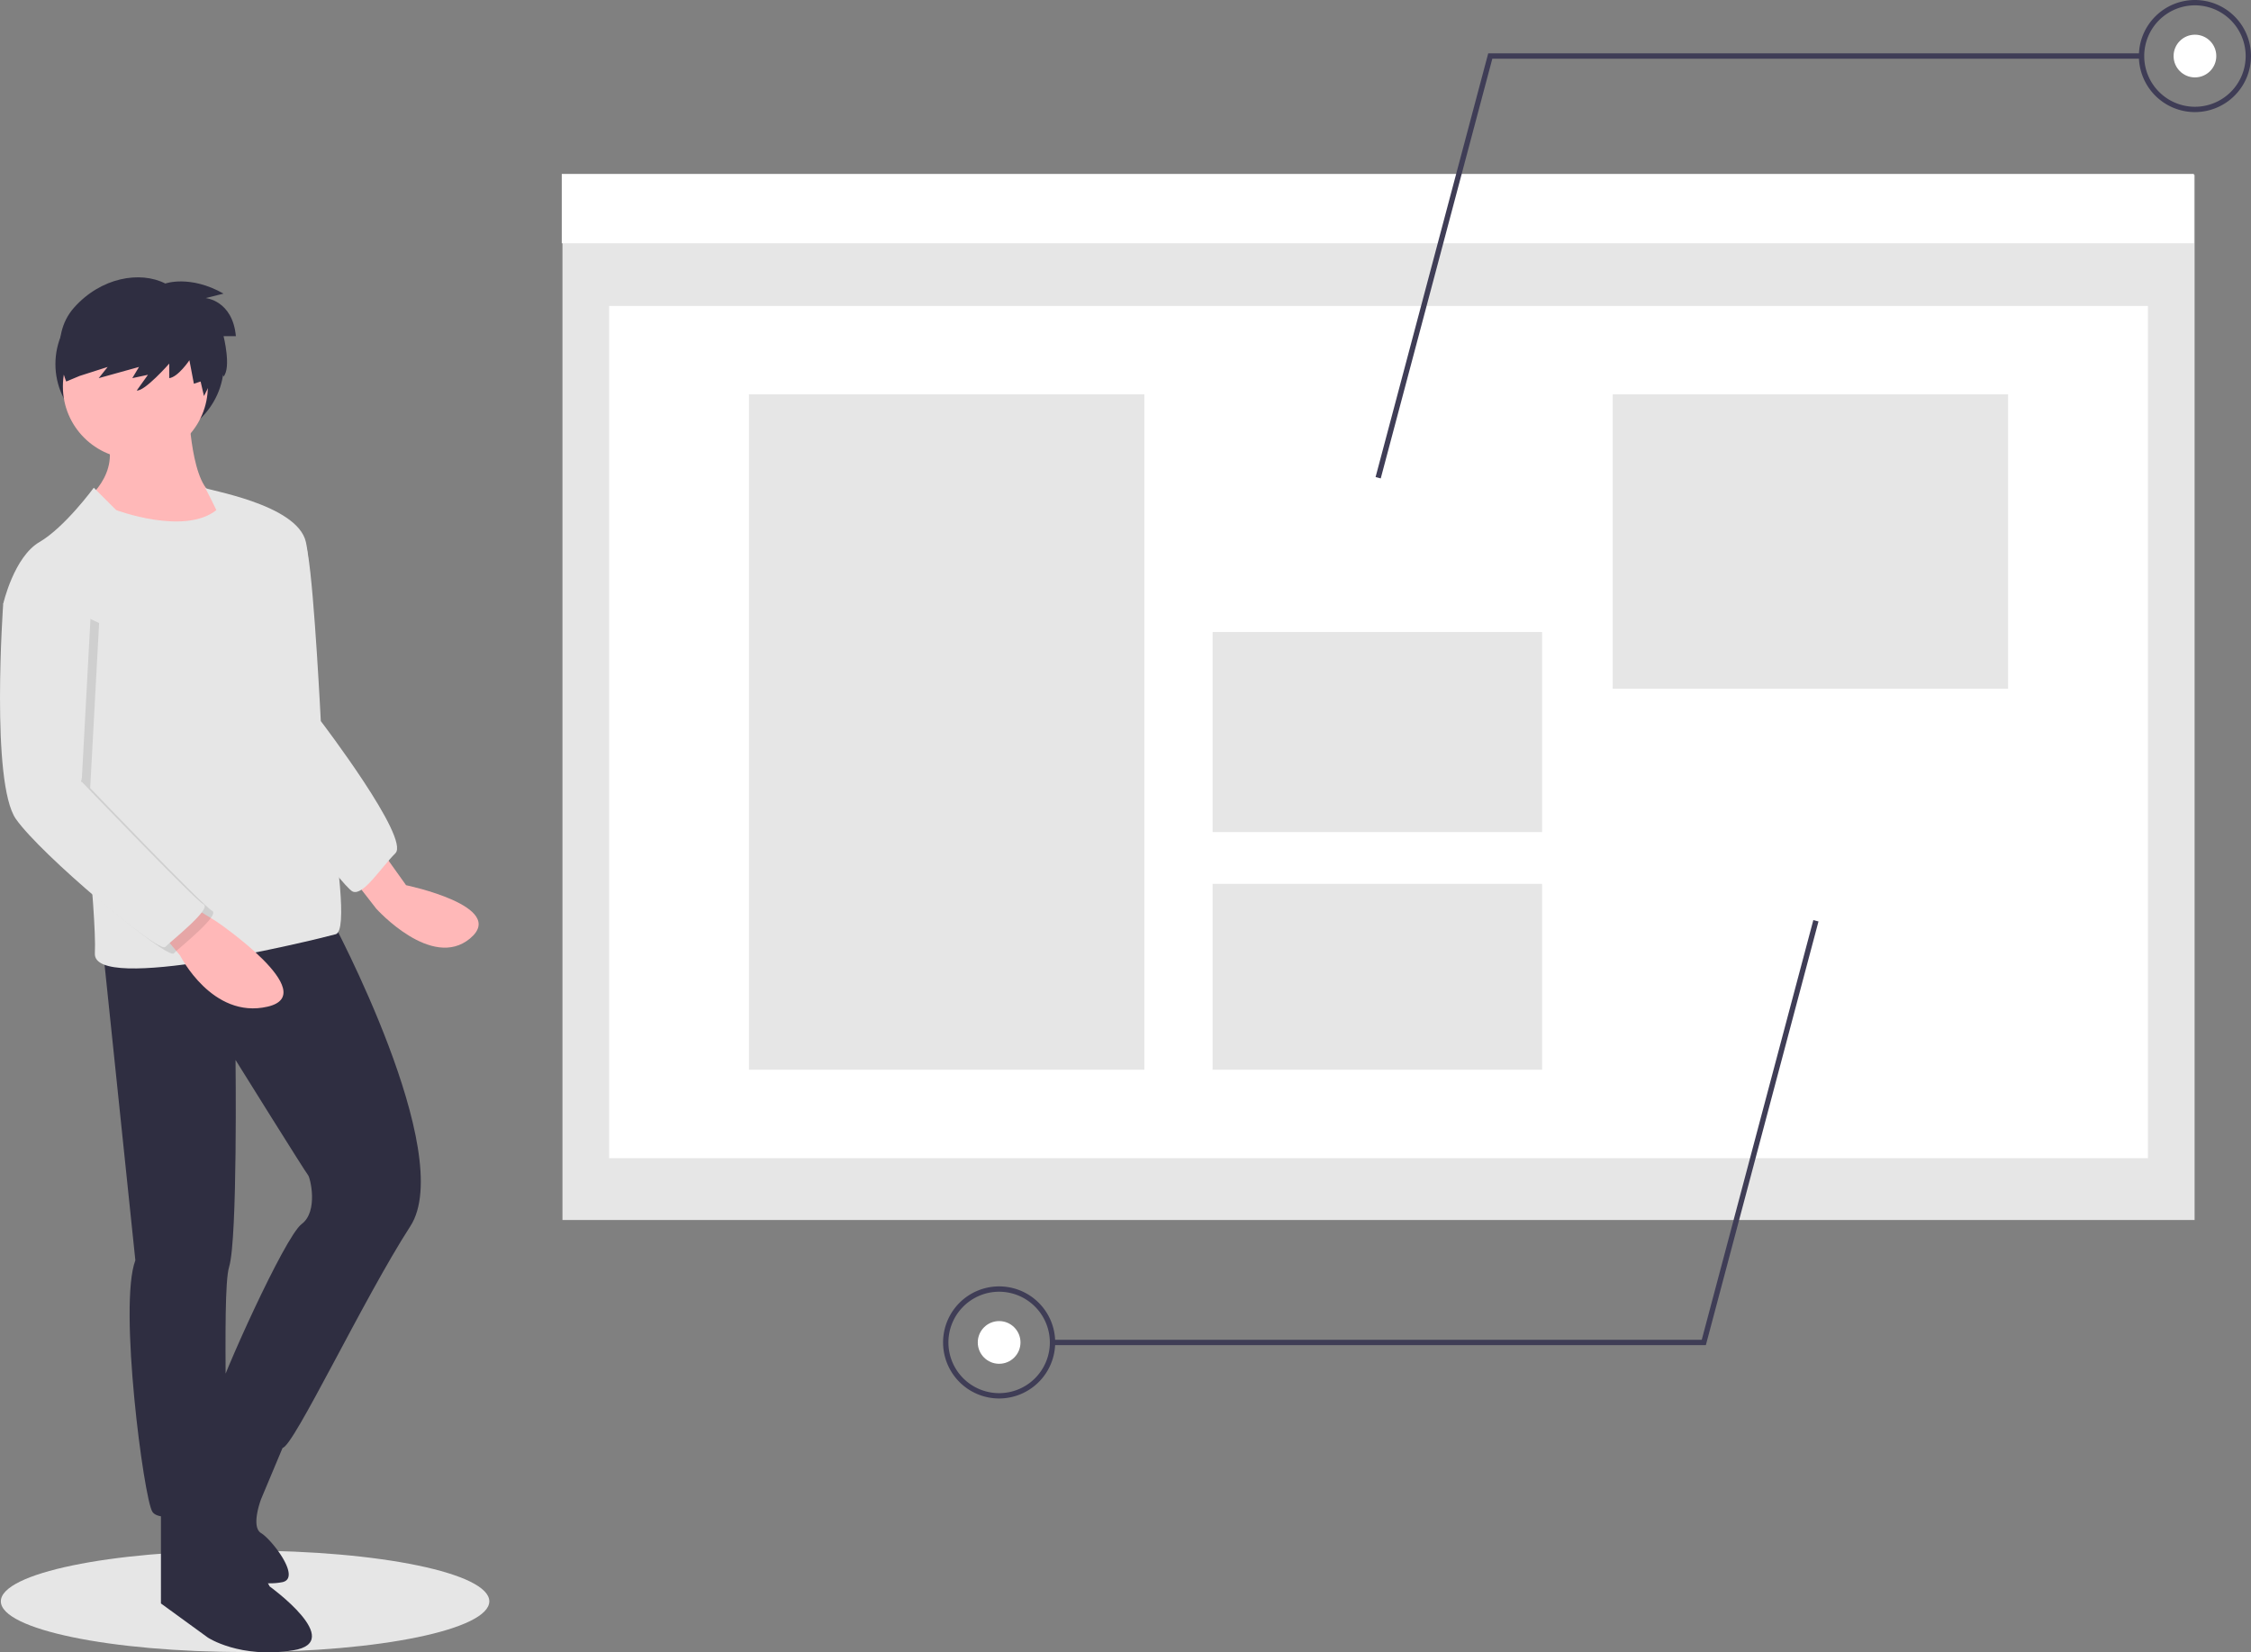 <svg id="be32c85c-9388-4a2b-a4e5-271574a5b9b2" data-name="Layer 1" xmlns="http://www.w3.org/2000/svg" width="888" height="651.932" viewBox="0 0 888 651.932"><rect x="0" y="0" width="888" height="651.932" fill="#808080" stroke="none"/><title>design_notes</title><ellipse cx="96.679" cy="631.793" rx="96.348" ry="20.007" fill="#e6e6e6"/><ellipse cx="55.079" cy="143.651" rx="33.216" ry="31.114" fill="#2f2e41"/><path d="M307.784,461.514l8.409,11.773s40.363,8.409,25.227,21.023-37-11.773-37-11.773L292.647,467.4Z" transform="translate(-156 -124.034)" fill="#ffb8b8"/><path d="M264.056,327.81s10.932,0,13.454,15.136,5.045,65.591,5.045,65.591,35.318,46.25,29.432,52.136S299.375,477.491,295.17,475.809s-40.363-51.295-40.363-51.295Z" transform="translate(-156 -124.034)" fill="#e6e6e6"/><path d="M230.42,284.923s.841,32.795,10.932,34.477,6.727,12.614,6.727,12.614-32.795,19.341-54.659,0l-4.205-10.091s15.136-10.932,8.409-26.068Z" transform="translate(-156 -124.034)" fill="#ffb8b8"/><path d="M286.761,486.741s49.613,92.5,31.114,121.09S271.625,695.286,267.42,695.286s-27.75-11.773-26.068-19.341,26.909-63.909,33.636-68.954,3.364-18.5,2.523-19.341-28.591-45.409-28.591-45.409.841,70.636-2.523,81.568.841,89.136-3.364,92.5-23.545,9.25-26.909,4.205-13.454-81.568-6.727-99.227L196.784,500.195Z" transform="translate(-156 -124.034)" fill="#2f2e41"/><path d="M241.352,711.263l21.023,38.682s30.273,21.864,9.25,25.227-33.636-5.045-33.636-5.045l-18.5-13.454V717.99Z" transform="translate(-156 -124.034)" fill="#2f2e41"/><path d="M269.943,689.399,259.011,715.467s-4.205,10.932,0,13.454,15.977,17.659,8.409,19.341a24.638,24.638,0,0,1-4.621.459,46.726,46.726,0,0,1-33.971-13.824l-6.817-6.817s23.352-53.775,23.028-53.376S269.943,689.399,269.943,689.399Z" transform="translate(-156 -124.034)" fill="#2f2e41"/><circle cx="53.398" cy="152.48" r="28.591" fill="#ffb8b8"/><path d="M193,316.457l8.83,8.83s26.909,10.091,39.523,0c0,0-4.625-9.67-4.625-8.83s36.579,6.307,39.943,21.443-2.523,41.204-2.523,41.204,23.545,111,14.295,113.522-95.863,23.545-95.022,7.568-6.727-81.568-6.727-81.568l-29.432-56.341s4.205-18.5,14.295-24.386S193,316.457,193,316.457Z" transform="translate(-156 -124.034)" fill="#e6e6e6"/><path d="M230.42,480.855l10.932,6.727s42.045,28.591,20.182,33.636-34.477-20.182-34.477-20.182l-8.409-10.091Z" transform="translate(-156 -124.034)" fill="#ffb8b8"/><path d="M168.193,357.241l-7.568,7.568s-5.045,70.636,5.045,84.932,56.341,52.977,58.863,50.454,18.5-15.136,15.136-16.818-48.085-48.41-48.085-48.41l3.517-65.112Z" transform="translate(-156 -124.034)" opacity="0.1"/><path d="M164.83,354.719l-7.568,7.568s-5.045,70.636,5.045,84.932,56.341,52.977,58.863,50.454,18.5-15.136,15.136-16.818S188.221,432.444,188.221,432.444l3.517-65.112Z" transform="translate(-156 -124.034)" fill="#e6e6e6"/><path d="M221.222,235.903s9.719-3.534,22.972,3.976l-7.068,1.767s10.602.884,11.928,15.02h-4.859s3.092,12.369,0,15.903l-1.988-3.755L236.463,280.3l-1.325-5.743-2.651.884-1.767-9.277s-4.418,6.626-7.952,7.068v-5.743s-9.719,11.044-12.811,10.602l4.418-6.185-6.185,1.325,2.651-4.418L194.937,273.232l3.534-4.418-11.044,3.534-5.301,2.209s-7.51-17.229,3.092-29.156S211.282,230.823,221.222,235.903Z" transform="translate(-156 -124.034)" fill="#2f2e41"/><rect x="221.885" y="68.991" width="643.862" height="412.358" fill="#e6e6e6"/><rect x="240.296" y="120.711" width="607.039" height="336.243" fill="#fff"/><rect x="221.61" y="68.626" width="643.862" height="27.354" fill="#ffffff"/><circle cx="241.937" cy="82.611" r="5.07" fill="#fff"/><circle cx="261.181" cy="82.611" r="5.07" fill="#fff"/><circle cx="280.425" cy="82.611" r="5.07" fill="#fff"/><rect x="295.454" y="155.599" width="155.981" height="266.467" fill="#e6e6e6"/><rect x="478.36" y="155.599" width="129.984" height="73.348" fill="#ffffff"/><rect x="478.36" y="249.373" width="129.984" height="78.919" fill="#e6e6e6"/><rect x="478.36" y="348.718" width="129.984" height="73.348" fill="#e6e6e6"/><rect x="636.198" y="155.599" width="155.981" height="116.125" fill="#e6e6e6"/><rect x="636.198" y="305.941" width="155.981" height="116.125" fill="#ffffff"/><polygon points="544.691 188.755 542.655 188.214 587.089 21.06 844.827 21.06 844.827 23.166 588.708 23.166 544.691 188.755" fill="#3f3d56"/><path d="M1021.887,168.26A22.113,22.113,0,1,1,1044,146.147,22.138,22.138,0,0,1,1021.887,168.26Zm0-42.12a20.007,20.007,0,1,0,20.007,20.007A20.03,20.03,0,0,0,1021.887,126.14Z" transform="translate(-156 -124.034)" fill="#3f3d56"/><circle cx="865.887" cy="22.113" r="8.424" fill="#ffffff"/><polygon points="672.947 530.706 415.208 530.706 415.208 528.6 671.328 528.6 715.345 363.01 717.381 363.551 672.947 530.706" fill="#3f3d56"/><path d="M550.149,675.8a22.113,22.113,0,1,1,22.113-22.113A22.138,22.138,0,0,1,550.149,675.8Zm0-42.12a20.007,20.007,0,1,0,20.007,20.007A20.03,20.03,0,0,0,550.149,633.68Z" transform="translate(-156 -124.034)" fill="#3f3d56"/><circle cx="394.149" cy="529.653" r="8.424" fill="#ffffff"/></svg>